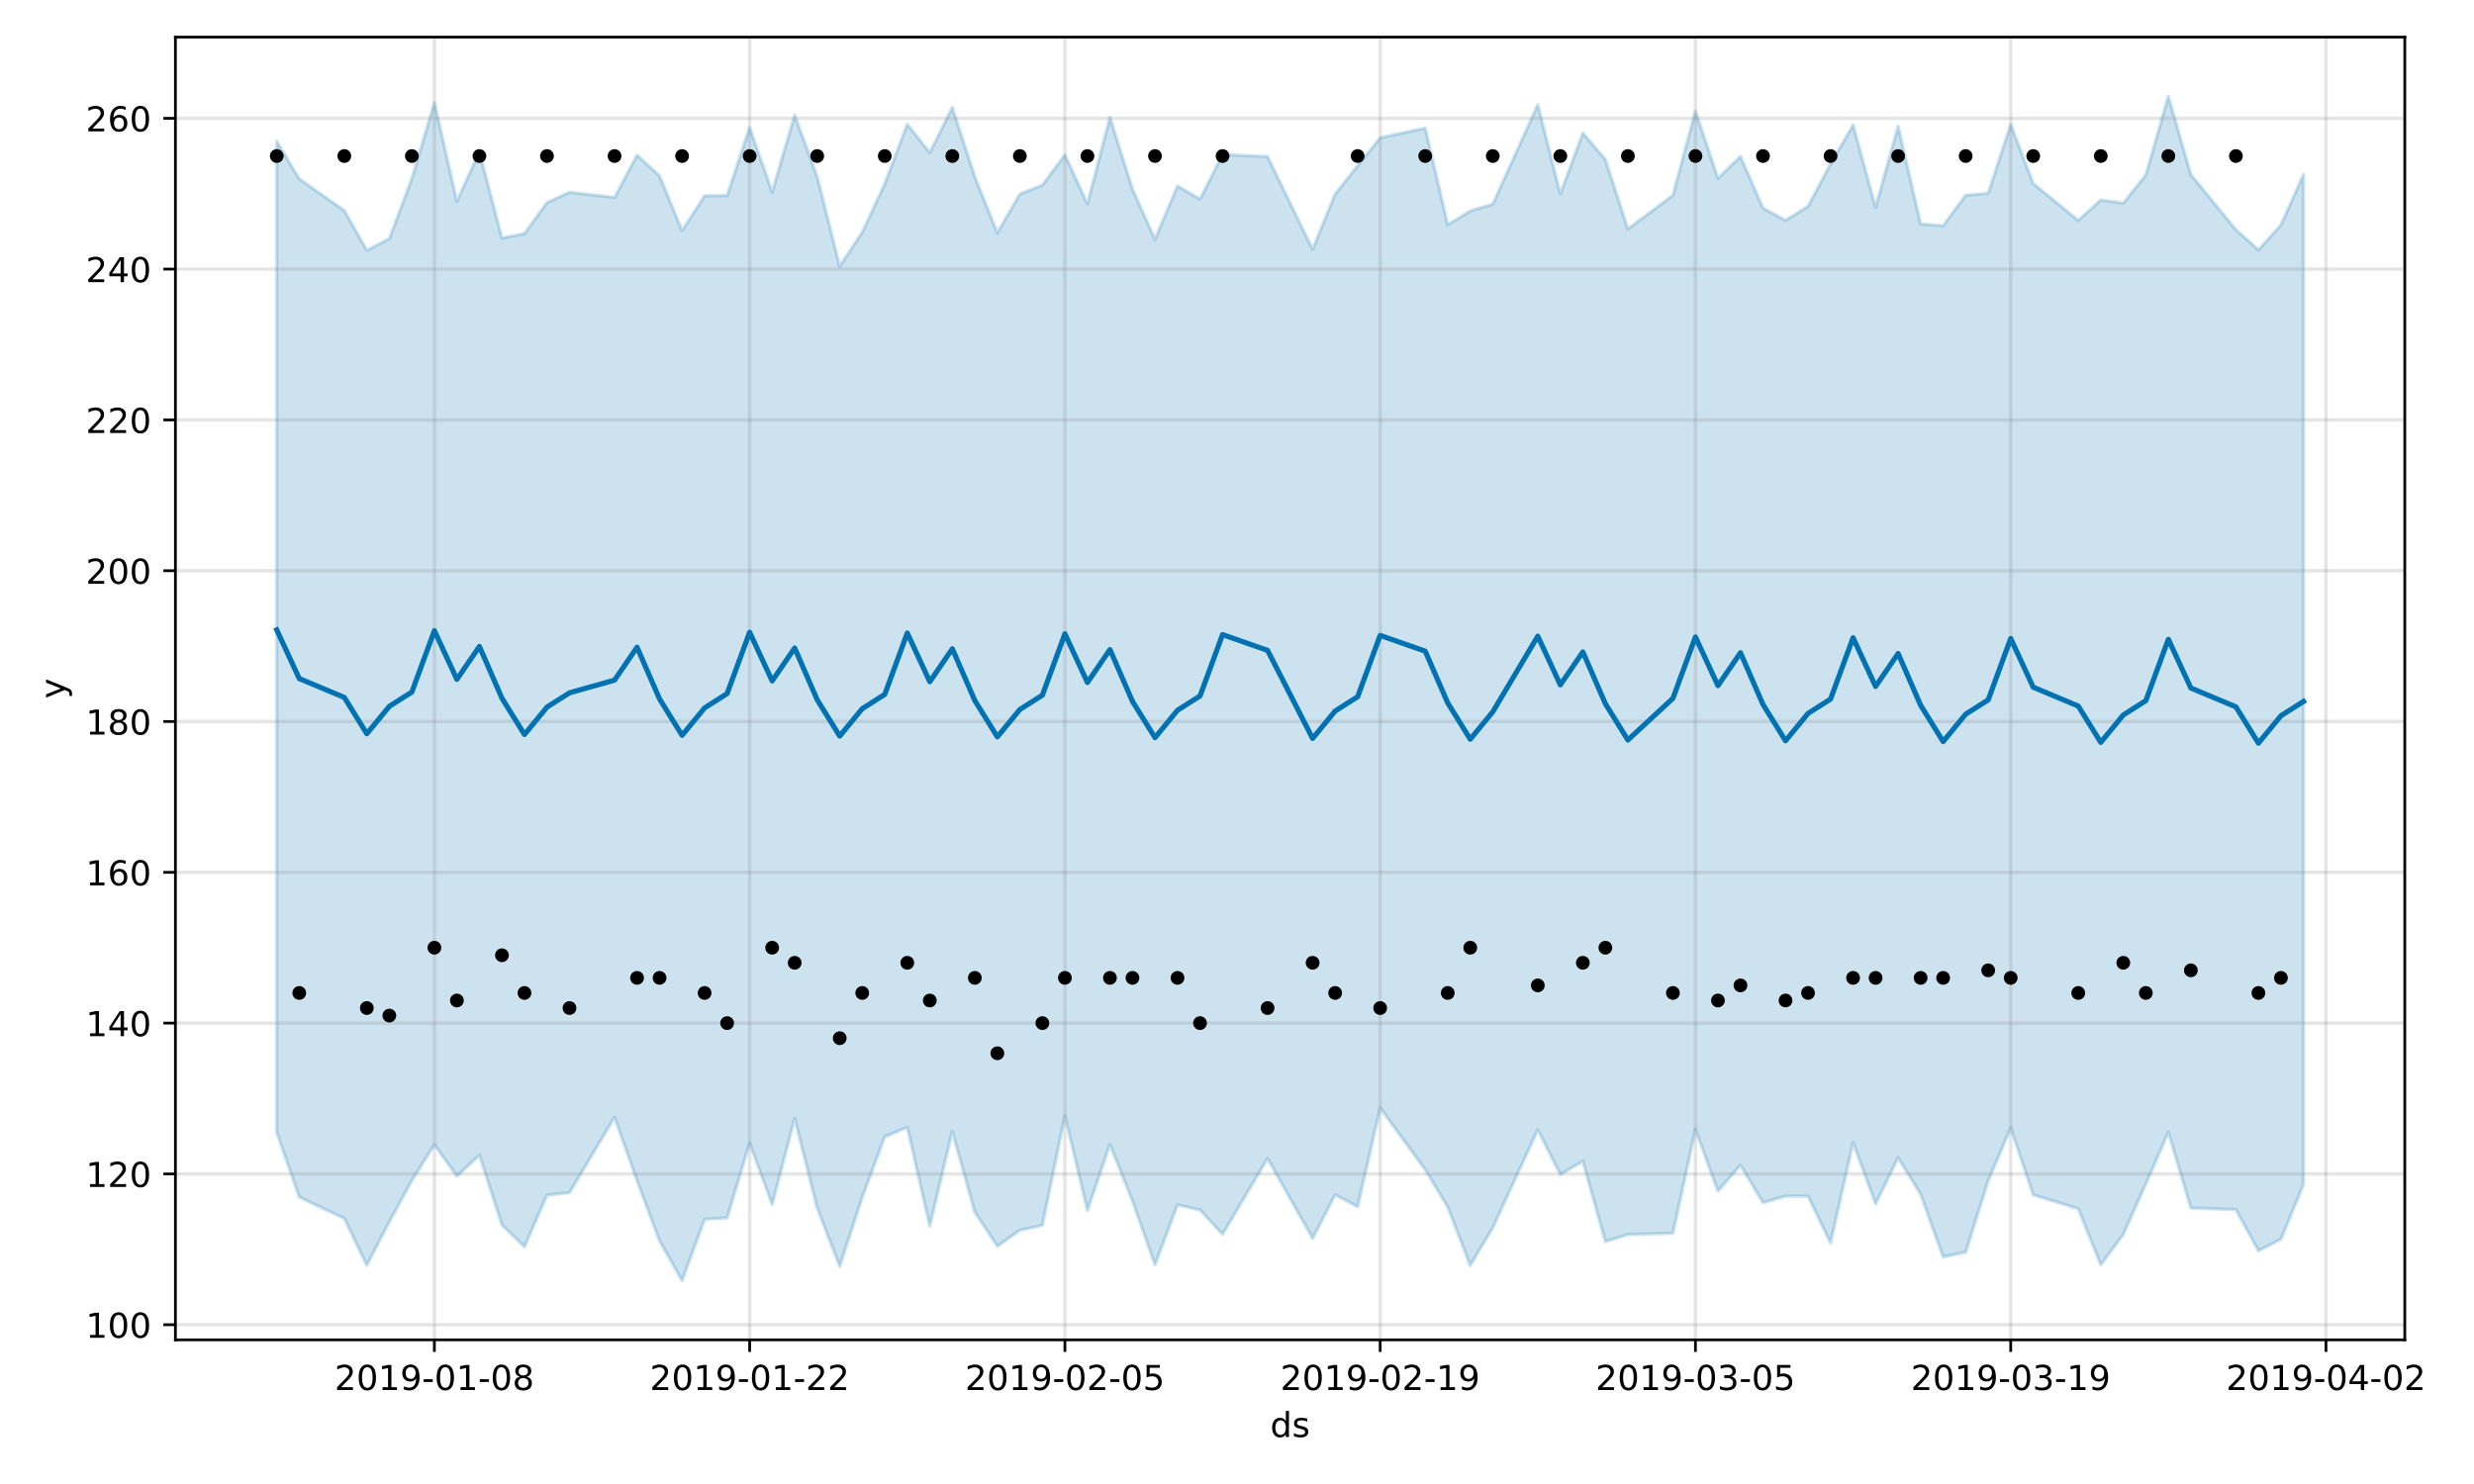 <?xml version="1.0" encoding="utf-8" standalone="no"?>
<!DOCTYPE svg PUBLIC "-//W3C//DTD SVG 1.1//EN"
  "http://www.w3.org/Graphics/SVG/1.1/DTD/svg11.dtd">
<!-- Created with matplotlib (https://matplotlib.org/) -->
<svg height="432pt" version="1.1" viewBox="0 0 720 432" width="720pt" xmlns="http://www.w3.org/2000/svg" xmlns:xlink="http://www.w3.org/1999/xlink">
 <defs>
  <style type="text/css">
*{stroke-linecap:butt;stroke-linejoin:round;}
  </style>
 </defs>
 <g id="figure_1">
  <g id="patch_1">
   <path d="M 0 432 
L 720 432 
L 720 0 
L 0 0 
z
" style="fill:#ffffff;"/>
  </g>
  <g id="axes_1">
   <g id="patch_2">
    <path d="M 51.05 390.04 
L 699.857 390.04 
L 699.857 10.8 
L 51.05 10.8 
z
" style="fill:#ffffff;"/>
   </g>
   <g id="PolyCollection_1">
    <defs>
     <path d="M 80.541 -390.882 
L 80.541 -102.342 
L 87.095 -83.508 
L 100.202 -77.289 
L 106.756 -63.664 
L 113.309 -76.281 
L 119.863 -88.372 
L 126.417 -98.767 
L 132.97 -89.603 
L 139.524 -95.716 
L 146.077 -75.41 
L 152.631 -69.055 
L 159.185 -84.081 
L 165.738 -84.806 
L 178.845 -106.741 
L 185.399 -88.292 
L 191.953 -70.736 
L 198.506 -59.198 
L 205.06 -77.061 
L 211.613 -77.461 
L 218.167 -99.248 
L 224.721 -81.367 
L 231.274 -106.436 
L 237.828 -80.307 
L 244.381 -63.342 
L 250.935 -83.452 
L 257.489 -101.074 
L 264.042 -103.813 
L 270.596 -75.095 
L 277.15 -102.61 
L 283.703 -79.104 
L 290.257 -69.214 
L 296.81 -73.852 
L 303.364 -75.309 
L 309.918 -107.161 
L 316.471 -79.641 
L 323.025 -98.834 
L 329.578 -82.391 
L 336.132 -63.796 
L 342.686 -81.245 
L 349.239 -79.759 
L 355.793 -72.691 
L 368.9 -94.747 
L 382.007 -71.486 
L 388.561 -84.191 
L 395.114 -80.728 
L 401.668 -109.444 
L 414.775 -91.501 
L 421.329 -80.606 
L 427.883 -63.611 
L 434.436 -74.576 
L 447.543 -103.083 
L 454.097 -90.095 
L 460.651 -93.958 
L 467.204 -70.563 
L 473.758 -72.606 
L 486.865 -72.989 
L 493.419 -103.169 
L 499.972 -85.259 
L 506.526 -92.814 
L 513.079 -81.895 
L 519.633 -83.781 
L 526.187 -83.789 
L 532.74 -70.131 
L 539.294 -99.373 
L 545.847 -81.552 
L 552.401 -94.961 
L 558.955 -84.337 
L 565.508 -66.093 
L 572.062 -67.48 
L 578.616 -88.243 
L 585.169 -103.642 
L 591.723 -84.183 
L 604.83 -80.127 
L 611.384 -63.797 
L 617.937 -72.639 
L 624.491 -87.324 
L 631.044 -102.392 
L 637.598 -80.339 
L 650.705 -79.865 
L 657.259 -67.893 
L 663.812 -71.247 
L 670.366 -87.119 
L 670.366 -381.194 
L 670.366 -381.194 
L 663.812 -366.511 
L 657.259 -359.256 
L 650.705 -365.127 
L 637.598 -381.174 
L 631.044 -403.962 
L 624.491 -381.037 
L 617.937 -372.867 
L 611.384 -373.797 
L 604.83 -367.844 
L 591.723 -378.587 
L 585.169 -395.8 
L 578.616 -375.748 
L 572.062 -375.174 
L 565.508 -366.3 
L 558.955 -366.806 
L 552.401 -395.276 
L 545.847 -371.672 
L 539.294 -395.638 
L 532.74 -384.279 
L 526.187 -371.939 
L 519.633 -367.858 
L 513.079 -371.42 
L 506.526 -386.464 
L 499.972 -380.089 
L 493.419 -399.682 
L 486.865 -375.159 
L 473.758 -365.341 
L 467.204 -385.61 
L 460.651 -393.259 
L 454.097 -375.563 
L 447.543 -401.517 
L 434.436 -372.566 
L 427.883 -370.588 
L 421.329 -366.622 
L 414.775 -394.718 
L 401.668 -391.896 
L 395.114 -383.772 
L 388.561 -375.514 
L 382.007 -359.413 
L 368.9 -386.412 
L 355.793 -387.033 
L 349.239 -374.031 
L 342.686 -377.884 
L 336.132 -362.374 
L 329.578 -376.941 
L 323.025 -397.878 
L 316.471 -372.669 
L 309.918 -386.927 
L 303.364 -378.122 
L 296.81 -375.541 
L 290.257 -364.213 
L 283.703 -380.527 
L 277.15 -400.707 
L 270.596 -387.585 
L 264.042 -395.833 
L 257.489 -378.502 
L 250.935 -364.372 
L 244.381 -354.53 
L 237.828 -380.579 
L 231.274 -398.5 
L 224.721 -376.113 
L 218.167 -394.904 
L 211.613 -375.077 
L 205.06 -375.014 
L 198.506 -364.892 
L 191.953 -380.811 
L 185.399 -386.849 
L 178.845 -374.523 
L 165.738 -376.048 
L 159.185 -373.031 
L 152.631 -364.002 
L 146.077 -362.708 
L 139.524 -387.85 
L 132.97 -373.41 
L 126.417 -402.143 
L 119.863 -380.01 
L 113.309 -362.524 
L 106.756 -359.155 
L 100.202 -370.731 
L 87.095 -379.928 
L 80.541 -390.882 
z
" id="m9e9fa14a9a" style="stroke:#0072b2;stroke-opacity:0.2;"/>
    </defs>
    <g clip-path="url(#p1bc4699177)">
     <use style="fill:#0072b2;fill-opacity:0.2;stroke:#0072b2;stroke-opacity:0.2;" x="0" xlink:href="#m9e9fa14a9a" y="432"/>
    </g>
   </g>
   <g id="matplotlib.axis_1">
    <g id="xtick_1">
     <g id="line2d_1">
      <path clip-path="url(#p1bc4699177)" d="M 126.417 390.04 
L 126.417 10.8 
" style="fill:none;stroke:#808080;stroke-linecap:square;stroke-opacity:0.2;"/>
     </g>
     <g id="line2d_2">
      <defs>
       <path d="M 0 0 
L 0 3.5 
" id="mb91c973336" style="stroke:#000000;stroke-width:0.8;"/>
      </defs>
      <g>
       <use style="stroke:#000000;stroke-width:0.8;" x="126.417" xlink:href="#mb91c973336" y="390.04"/>
      </g>
     </g>
     <g id="text_1">
      <!-- 2019-01-08 -->
      <defs>
       <path d="M 19.188 8.297 
L 53.609 8.297 
L 53.609 0 
L 7.328 0 
L 7.328 8.297 
Q 12.938 14.109 22.625 23.891 
Q 32.328 33.688 34.812 36.531 
Q 39.547 41.844 41.422 45.531 
Q 43.312 49.219 43.312 52.781 
Q 43.312 58.594 39.234 62.25 
Q 35.156 65.922 28.609 65.922 
Q 23.969 65.922 18.812 64.312 
Q 13.672 62.703 7.812 59.422 
L 7.812 69.391 
Q 13.766 71.781 18.938 73 
Q 24.125 74.219 28.422 74.219 
Q 39.75 74.219 46.484 68.547 
Q 53.219 62.891 53.219 53.422 
Q 53.219 48.922 51.531 44.891 
Q 49.859 40.875 45.406 35.406 
Q 44.188 33.984 37.641 27.219 
Q 31.109 20.453 19.188 8.297 
z
" id="DejaVuSans-50"/>
       <path d="M 31.781 66.406 
Q 24.172 66.406 20.328 58.906 
Q 16.5 51.422 16.5 36.375 
Q 16.5 21.391 20.328 13.891 
Q 24.172 6.391 31.781 6.391 
Q 39.453 6.391 43.281 13.891 
Q 47.125 21.391 47.125 36.375 
Q 47.125 51.422 43.281 58.906 
Q 39.453 66.406 31.781 66.406 
z
M 31.781 74.219 
Q 44.047 74.219 50.516 64.516 
Q 56.984 54.828 56.984 36.375 
Q 56.984 17.969 50.516 8.266 
Q 44.047 -1.422 31.781 -1.422 
Q 19.531 -1.422 13.062 8.266 
Q 6.594 17.969 6.594 36.375 
Q 6.594 54.828 13.062 64.516 
Q 19.531 74.219 31.781 74.219 
z
" id="DejaVuSans-48"/>
       <path d="M 12.406 8.297 
L 28.516 8.297 
L 28.516 63.922 
L 10.984 60.406 
L 10.984 69.391 
L 28.422 72.906 
L 38.281 72.906 
L 38.281 8.297 
L 54.391 8.297 
L 54.391 0 
L 12.406 0 
z
" id="DejaVuSans-49"/>
       <path d="M 10.984 1.516 
L 10.984 10.5 
Q 14.703 8.734 18.5 7.812 
Q 22.312 6.891 25.984 6.891 
Q 35.75 6.891 40.891 13.453 
Q 46.047 20.016 46.781 33.406 
Q 43.953 29.203 39.594 26.953 
Q 35.25 24.703 29.984 24.703 
Q 19.047 24.703 12.672 31.312 
Q 6.297 37.938 6.297 49.422 
Q 6.297 60.641 12.938 67.422 
Q 19.578 74.219 30.609 74.219 
Q 43.266 74.219 49.922 64.516 
Q 56.594 54.828 56.594 36.375 
Q 56.594 19.141 48.406 8.859 
Q 40.234 -1.422 26.422 -1.422 
Q 22.703 -1.422 18.891 -0.688 
Q 15.094 0.047 10.984 1.516 
z
M 30.609 32.422 
Q 37.25 32.422 41.125 36.953 
Q 45.016 41.5 45.016 49.422 
Q 45.016 57.281 41.125 61.844 
Q 37.25 66.406 30.609 66.406 
Q 23.969 66.406 20.094 61.844 
Q 16.219 57.281 16.219 49.422 
Q 16.219 41.5 20.094 36.953 
Q 23.969 32.422 30.609 32.422 
z
" id="DejaVuSans-57"/>
       <path d="M 4.891 31.391 
L 31.203 31.391 
L 31.203 23.391 
L 4.891 23.391 
z
" id="DejaVuSans-45"/>
       <path d="M 31.781 34.625 
Q 24.75 34.625 20.719 30.859 
Q 16.703 27.094 16.703 20.516 
Q 16.703 13.922 20.719 10.156 
Q 24.75 6.391 31.781 6.391 
Q 38.812 6.391 42.859 10.172 
Q 46.922 13.969 46.922 20.516 
Q 46.922 27.094 42.891 30.859 
Q 38.875 34.625 31.781 34.625 
z
M 21.922 38.812 
Q 15.578 40.375 12.031 44.719 
Q 8.5 49.078 8.5 55.328 
Q 8.5 64.062 14.719 69.141 
Q 20.953 74.219 31.781 74.219 
Q 42.672 74.219 48.875 69.141 
Q 55.078 64.062 55.078 55.328 
Q 55.078 49.078 51.531 44.719 
Q 48 40.375 41.703 38.812 
Q 48.828 37.156 52.797 32.312 
Q 56.781 27.484 56.781 20.516 
Q 56.781 9.906 50.312 4.234 
Q 43.844 -1.422 31.781 -1.422 
Q 19.734 -1.422 13.25 4.234 
Q 6.781 9.906 6.781 20.516 
Q 6.781 27.484 10.781 32.312 
Q 14.797 37.156 21.922 38.812 
z
M 18.312 54.391 
Q 18.312 48.734 21.844 45.562 
Q 25.391 42.391 31.781 42.391 
Q 38.141 42.391 41.719 45.562 
Q 45.312 48.734 45.312 54.391 
Q 45.312 60.062 41.719 63.234 
Q 38.141 66.406 31.781 66.406 
Q 25.391 66.406 21.844 63.234 
Q 18.312 60.062 18.312 54.391 
z
" id="DejaVuSans-56"/>
      </defs>
      <g transform="translate(97.359 404.638)scale(0.1 -0.1)">
       <use xlink:href="#DejaVuSans-50"/>
       <use x="63.623" xlink:href="#DejaVuSans-48"/>
       <use x="127.246" xlink:href="#DejaVuSans-49"/>
       <use x="190.869" xlink:href="#DejaVuSans-57"/>
       <use x="254.492" xlink:href="#DejaVuSans-45"/>
       <use x="290.576" xlink:href="#DejaVuSans-48"/>
       <use x="354.199" xlink:href="#DejaVuSans-49"/>
       <use x="417.822" xlink:href="#DejaVuSans-45"/>
       <use x="453.906" xlink:href="#DejaVuSans-48"/>
       <use x="517.529" xlink:href="#DejaVuSans-56"/>
      </g>
     </g>
    </g>
    <g id="xtick_2">
     <g id="line2d_3">
      <path clip-path="url(#p1bc4699177)" d="M 218.167 390.04 
L 218.167 10.8 
" style="fill:none;stroke:#808080;stroke-linecap:square;stroke-opacity:0.2;"/>
     </g>
     <g id="line2d_4">
      <g>
       <use style="stroke:#000000;stroke-width:0.8;" x="218.167" xlink:href="#mb91c973336" y="390.04"/>
      </g>
     </g>
     <g id="text_2">
      <!-- 2019-01-22 -->
      <g transform="translate(189.109 404.638)scale(0.1 -0.1)">
       <use xlink:href="#DejaVuSans-50"/>
       <use x="63.623" xlink:href="#DejaVuSans-48"/>
       <use x="127.246" xlink:href="#DejaVuSans-49"/>
       <use x="190.869" xlink:href="#DejaVuSans-57"/>
       <use x="254.492" xlink:href="#DejaVuSans-45"/>
       <use x="290.576" xlink:href="#DejaVuSans-48"/>
       <use x="354.199" xlink:href="#DejaVuSans-49"/>
       <use x="417.822" xlink:href="#DejaVuSans-45"/>
       <use x="453.906" xlink:href="#DejaVuSans-50"/>
       <use x="517.529" xlink:href="#DejaVuSans-50"/>
      </g>
     </g>
    </g>
    <g id="xtick_3">
     <g id="line2d_5">
      <path clip-path="url(#p1bc4699177)" d="M 309.918 390.04 
L 309.918 10.8 
" style="fill:none;stroke:#808080;stroke-linecap:square;stroke-opacity:0.2;"/>
     </g>
     <g id="line2d_6">
      <g>
       <use style="stroke:#000000;stroke-width:0.8;" x="309.918" xlink:href="#mb91c973336" y="390.04"/>
      </g>
     </g>
     <g id="text_3">
      <!-- 2019-02-05 -->
      <defs>
       <path d="M 10.797 72.906 
L 49.516 72.906 
L 49.516 64.594 
L 19.828 64.594 
L 19.828 46.734 
Q 21.969 47.469 24.109 47.828 
Q 26.266 48.188 28.422 48.188 
Q 40.625 48.188 47.75 41.5 
Q 54.891 34.812 54.891 23.391 
Q 54.891 11.625 47.562 5.094 
Q 40.234 -1.422 26.906 -1.422 
Q 22.312 -1.422 17.547 -0.641 
Q 12.797 0.141 7.719 1.703 
L 7.719 11.625 
Q 12.109 9.234 16.797 8.062 
Q 21.484 6.891 26.703 6.891 
Q 35.156 6.891 40.078 11.328 
Q 45.016 15.766 45.016 23.391 
Q 45.016 31 40.078 35.438 
Q 35.156 39.891 26.703 39.891 
Q 22.75 39.891 18.812 39.016 
Q 14.891 38.141 10.797 36.281 
z
" id="DejaVuSans-53"/>
      </defs>
      <g transform="translate(280.86 404.638)scale(0.1 -0.1)">
       <use xlink:href="#DejaVuSans-50"/>
       <use x="63.623" xlink:href="#DejaVuSans-48"/>
       <use x="127.246" xlink:href="#DejaVuSans-49"/>
       <use x="190.869" xlink:href="#DejaVuSans-57"/>
       <use x="254.492" xlink:href="#DejaVuSans-45"/>
       <use x="290.576" xlink:href="#DejaVuSans-48"/>
       <use x="354.199" xlink:href="#DejaVuSans-50"/>
       <use x="417.822" xlink:href="#DejaVuSans-45"/>
       <use x="453.906" xlink:href="#DejaVuSans-48"/>
       <use x="517.529" xlink:href="#DejaVuSans-53"/>
      </g>
     </g>
    </g>
    <g id="xtick_4">
     <g id="line2d_7">
      <path clip-path="url(#p1bc4699177)" d="M 401.668 390.04 
L 401.668 10.8 
" style="fill:none;stroke:#808080;stroke-linecap:square;stroke-opacity:0.2;"/>
     </g>
     <g id="line2d_8">
      <g>
       <use style="stroke:#000000;stroke-width:0.8;" x="401.668" xlink:href="#mb91c973336" y="390.04"/>
      </g>
     </g>
     <g id="text_4">
      <!-- 2019-02-19 -->
      <g transform="translate(372.61 404.638)scale(0.1 -0.1)">
       <use xlink:href="#DejaVuSans-50"/>
       <use x="63.623" xlink:href="#DejaVuSans-48"/>
       <use x="127.246" xlink:href="#DejaVuSans-49"/>
       <use x="190.869" xlink:href="#DejaVuSans-57"/>
       <use x="254.492" xlink:href="#DejaVuSans-45"/>
       <use x="290.576" xlink:href="#DejaVuSans-48"/>
       <use x="354.199" xlink:href="#DejaVuSans-50"/>
       <use x="417.822" xlink:href="#DejaVuSans-45"/>
       <use x="453.906" xlink:href="#DejaVuSans-49"/>
       <use x="517.529" xlink:href="#DejaVuSans-57"/>
      </g>
     </g>
    </g>
    <g id="xtick_5">
     <g id="line2d_9">
      <path clip-path="url(#p1bc4699177)" d="M 493.419 390.04 
L 493.419 10.8 
" style="fill:none;stroke:#808080;stroke-linecap:square;stroke-opacity:0.2;"/>
     </g>
     <g id="line2d_10">
      <g>
       <use style="stroke:#000000;stroke-width:0.8;" x="493.419" xlink:href="#mb91c973336" y="390.04"/>
      </g>
     </g>
     <g id="text_5">
      <!-- 2019-03-05 -->
      <defs>
       <path d="M 40.578 39.312 
Q 47.656 37.797 51.625 33 
Q 55.609 28.219 55.609 21.188 
Q 55.609 10.406 48.188 4.484 
Q 40.766 -1.422 27.094 -1.422 
Q 22.516 -1.422 17.656 -0.516 
Q 12.797 0.391 7.625 2.203 
L 7.625 11.719 
Q 11.719 9.328 16.594 8.109 
Q 21.484 6.891 26.812 6.891 
Q 36.078 6.891 40.938 10.547 
Q 45.797 14.203 45.797 21.188 
Q 45.797 27.641 41.281 31.266 
Q 36.766 34.906 28.719 34.906 
L 20.219 34.906 
L 20.219 43.016 
L 29.109 43.016 
Q 36.375 43.016 40.234 45.922 
Q 44.094 48.828 44.094 54.297 
Q 44.094 59.906 40.109 62.906 
Q 36.141 65.922 28.719 65.922 
Q 24.656 65.922 20.016 65.031 
Q 15.375 64.156 9.812 62.312 
L 9.812 71.094 
Q 15.438 72.656 20.344 73.438 
Q 25.25 74.219 29.594 74.219 
Q 40.828 74.219 47.359 69.109 
Q 53.906 64.016 53.906 55.328 
Q 53.906 49.266 50.438 45.094 
Q 46.969 40.922 40.578 39.312 
z
" id="DejaVuSans-51"/>
      </defs>
      <g transform="translate(464.361 404.638)scale(0.1 -0.1)">
       <use xlink:href="#DejaVuSans-50"/>
       <use x="63.623" xlink:href="#DejaVuSans-48"/>
       <use x="127.246" xlink:href="#DejaVuSans-49"/>
       <use x="190.869" xlink:href="#DejaVuSans-57"/>
       <use x="254.492" xlink:href="#DejaVuSans-45"/>
       <use x="290.576" xlink:href="#DejaVuSans-48"/>
       <use x="354.199" xlink:href="#DejaVuSans-51"/>
       <use x="417.822" xlink:href="#DejaVuSans-45"/>
       <use x="453.906" xlink:href="#DejaVuSans-48"/>
       <use x="517.529" xlink:href="#DejaVuSans-53"/>
      </g>
     </g>
    </g>
    <g id="xtick_6">
     <g id="line2d_11">
      <path clip-path="url(#p1bc4699177)" d="M 585.169 390.04 
L 585.169 10.8 
" style="fill:none;stroke:#808080;stroke-linecap:square;stroke-opacity:0.2;"/>
     </g>
     <g id="line2d_12">
      <g>
       <use style="stroke:#000000;stroke-width:0.8;" x="585.169" xlink:href="#mb91c973336" y="390.04"/>
      </g>
     </g>
     <g id="text_6">
      <!-- 2019-03-19 -->
      <g transform="translate(556.111 404.638)scale(0.1 -0.1)">
       <use xlink:href="#DejaVuSans-50"/>
       <use x="63.623" xlink:href="#DejaVuSans-48"/>
       <use x="127.246" xlink:href="#DejaVuSans-49"/>
       <use x="190.869" xlink:href="#DejaVuSans-57"/>
       <use x="254.492" xlink:href="#DejaVuSans-45"/>
       <use x="290.576" xlink:href="#DejaVuSans-48"/>
       <use x="354.199" xlink:href="#DejaVuSans-51"/>
       <use x="417.822" xlink:href="#DejaVuSans-45"/>
       <use x="453.906" xlink:href="#DejaVuSans-49"/>
       <use x="517.529" xlink:href="#DejaVuSans-57"/>
      </g>
     </g>
    </g>
    <g id="xtick_7">
     <g id="line2d_13">
      <path clip-path="url(#p1bc4699177)" d="M 676.92 390.04 
L 676.92 10.8 
" style="fill:none;stroke:#808080;stroke-linecap:square;stroke-opacity:0.2;"/>
     </g>
     <g id="line2d_14">
      <g>
       <use style="stroke:#000000;stroke-width:0.8;" x="676.92" xlink:href="#mb91c973336" y="390.04"/>
      </g>
     </g>
     <g id="text_7">
      <!-- 2019-04-02 -->
      <defs>
       <path d="M 37.797 64.312 
L 12.891 25.391 
L 37.797 25.391 
z
M 35.203 72.906 
L 47.609 72.906 
L 47.609 25.391 
L 58.016 25.391 
L 58.016 17.188 
L 47.609 17.188 
L 47.609 0 
L 37.797 0 
L 37.797 17.188 
L 4.891 17.188 
L 4.891 26.703 
z
" id="DejaVuSans-52"/>
      </defs>
      <g transform="translate(647.862 404.638)scale(0.1 -0.1)">
       <use xlink:href="#DejaVuSans-50"/>
       <use x="63.623" xlink:href="#DejaVuSans-48"/>
       <use x="127.246" xlink:href="#DejaVuSans-49"/>
       <use x="190.869" xlink:href="#DejaVuSans-57"/>
       <use x="254.492" xlink:href="#DejaVuSans-45"/>
       <use x="290.576" xlink:href="#DejaVuSans-48"/>
       <use x="354.199" xlink:href="#DejaVuSans-52"/>
       <use x="417.822" xlink:href="#DejaVuSans-45"/>
       <use x="453.906" xlink:href="#DejaVuSans-48"/>
       <use x="517.529" xlink:href="#DejaVuSans-50"/>
      </g>
     </g>
    </g>
    <g id="text_8">
     <!-- ds -->
     <defs>
      <path d="M 45.406 46.391 
L 45.406 75.984 
L 54.391 75.984 
L 54.391 0 
L 45.406 0 
L 45.406 8.203 
Q 42.578 3.328 38.25 0.953 
Q 33.938 -1.422 27.875 -1.422 
Q 17.969 -1.422 11.734 6.484 
Q 5.516 14.406 5.516 27.297 
Q 5.516 40.188 11.734 48.094 
Q 17.969 56 27.875 56 
Q 33.938 56 38.25 53.625 
Q 42.578 51.266 45.406 46.391 
z
M 14.797 27.297 
Q 14.797 17.391 18.875 11.75 
Q 22.953 6.109 30.078 6.109 
Q 37.203 6.109 41.297 11.75 
Q 45.406 17.391 45.406 27.297 
Q 45.406 37.203 41.297 42.844 
Q 37.203 48.484 30.078 48.484 
Q 22.953 48.484 18.875 42.844 
Q 14.797 37.203 14.797 27.297 
z
" id="DejaVuSans-100"/>
      <path d="M 44.281 53.078 
L 44.281 44.578 
Q 40.484 46.531 36.375 47.5 
Q 32.281 48.484 27.875 48.484 
Q 21.188 48.484 17.844 46.438 
Q 14.5 44.391 14.5 40.281 
Q 14.5 37.156 16.891 35.375 
Q 19.281 33.594 26.516 31.984 
L 29.594 31.297 
Q 39.156 29.25 43.188 25.516 
Q 47.219 21.781 47.219 15.094 
Q 47.219 7.469 41.188 3.016 
Q 35.156 -1.422 24.609 -1.422 
Q 20.219 -1.422 15.453 -0.562 
Q 10.688 0.297 5.422 2 
L 5.422 11.281 
Q 10.406 8.688 15.234 7.391 
Q 20.062 6.109 24.812 6.109 
Q 31.156 6.109 34.562 8.281 
Q 37.984 10.453 37.984 14.406 
Q 37.984 18.062 35.516 20.016 
Q 33.062 21.969 24.703 23.781 
L 21.578 24.516 
Q 13.234 26.266 9.516 29.906 
Q 5.812 33.547 5.812 39.891 
Q 5.812 47.609 11.281 51.797 
Q 16.75 56 26.812 56 
Q 31.781 56 36.172 55.266 
Q 40.578 54.547 44.281 53.078 
z
" id="DejaVuSans-115"/>
     </defs>
     <g transform="translate(369.675 418.317)scale(0.1 -0.1)">
      <use xlink:href="#DejaVuSans-100"/>
      <use x="63.477" xlink:href="#DejaVuSans-115"/>
     </g>
    </g>
   </g>
   <g id="matplotlib.axis_2">
    <g id="ytick_1">
     <g id="line2d_15">
      <path clip-path="url(#p1bc4699177)" d="M 51.05 385.63 
L 699.857 385.63 
" style="fill:none;stroke:#808080;stroke-linecap:square;stroke-opacity:0.2;"/>
     </g>
     <g id="line2d_16">
      <defs>
       <path d="M 0 0 
L -3.5 0 
" id="m63debcc7f3" style="stroke:#000000;stroke-width:0.8;"/>
      </defs>
      <g>
       <use style="stroke:#000000;stroke-width:0.8;" x="51.05" xlink:href="#m63debcc7f3" y="385.63"/>
      </g>
     </g>
     <g id="text_9">
      <!-- 100 -->
      <g transform="translate(24.962 389.429)scale(0.1 -0.1)">
       <use xlink:href="#DejaVuSans-49"/>
       <use x="63.623" xlink:href="#DejaVuSans-48"/>
       <use x="127.246" xlink:href="#DejaVuSans-48"/>
      </g>
     </g>
    </g>
    <g id="ytick_2">
     <g id="line2d_17">
      <path clip-path="url(#p1bc4699177)" d="M 51.05 341.732 
L 699.857 341.732 
" style="fill:none;stroke:#808080;stroke-linecap:square;stroke-opacity:0.2;"/>
     </g>
     <g id="line2d_18">
      <g>
       <use style="stroke:#000000;stroke-width:0.8;" x="51.05" xlink:href="#m63debcc7f3" y="341.732"/>
      </g>
     </g>
     <g id="text_10">
      <!-- 120 -->
      <g transform="translate(24.962 345.531)scale(0.1 -0.1)">
       <use xlink:href="#DejaVuSans-49"/>
       <use x="63.623" xlink:href="#DejaVuSans-50"/>
       <use x="127.246" xlink:href="#DejaVuSans-48"/>
      </g>
     </g>
    </g>
    <g id="ytick_3">
     <g id="line2d_19">
      <path clip-path="url(#p1bc4699177)" d="M 51.05 297.833 
L 699.857 297.833 
" style="fill:none;stroke:#808080;stroke-linecap:square;stroke-opacity:0.2;"/>
     </g>
     <g id="line2d_20">
      <g>
       <use style="stroke:#000000;stroke-width:0.8;" x="51.05" xlink:href="#m63debcc7f3" y="297.833"/>
      </g>
     </g>
     <g id="text_11">
      <!-- 140 -->
      <g transform="translate(24.962 301.633)scale(0.1 -0.1)">
       <use xlink:href="#DejaVuSans-49"/>
       <use x="63.623" xlink:href="#DejaVuSans-52"/>
       <use x="127.246" xlink:href="#DejaVuSans-48"/>
      </g>
     </g>
    </g>
    <g id="ytick_4">
     <g id="line2d_21">
      <path clip-path="url(#p1bc4699177)" d="M 51.05 253.935 
L 699.857 253.935 
" style="fill:none;stroke:#808080;stroke-linecap:square;stroke-opacity:0.2;"/>
     </g>
     <g id="line2d_22">
      <g>
       <use style="stroke:#000000;stroke-width:0.8;" x="51.05" xlink:href="#m63debcc7f3" y="253.935"/>
      </g>
     </g>
     <g id="text_12">
      <!-- 160 -->
      <defs>
       <path d="M 33.016 40.375 
Q 26.375 40.375 22.484 35.828 
Q 18.609 31.297 18.609 23.391 
Q 18.609 15.531 22.484 10.953 
Q 26.375 6.391 33.016 6.391 
Q 39.656 6.391 43.531 10.953 
Q 47.406 15.531 47.406 23.391 
Q 47.406 31.297 43.531 35.828 
Q 39.656 40.375 33.016 40.375 
z
M 52.594 71.297 
L 52.594 62.312 
Q 48.875 64.062 45.094 64.984 
Q 41.312 65.922 37.594 65.922 
Q 27.828 65.922 22.672 59.328 
Q 17.531 52.734 16.797 39.406 
Q 19.672 43.656 24.016 45.922 
Q 28.375 48.188 33.594 48.188 
Q 44.578 48.188 50.953 41.516 
Q 57.328 34.859 57.328 23.391 
Q 57.328 12.156 50.688 5.359 
Q 44.047 -1.422 33.016 -1.422 
Q 20.359 -1.422 13.672 8.266 
Q 6.984 17.969 6.984 36.375 
Q 6.984 53.656 15.188 63.938 
Q 23.391 74.219 37.203 74.219 
Q 40.922 74.219 44.703 73.484 
Q 48.484 72.75 52.594 71.297 
z
" id="DejaVuSans-54"/>
      </defs>
      <g transform="translate(24.962 257.734)scale(0.1 -0.1)">
       <use xlink:href="#DejaVuSans-49"/>
       <use x="63.623" xlink:href="#DejaVuSans-54"/>
       <use x="127.246" xlink:href="#DejaVuSans-48"/>
      </g>
     </g>
    </g>
    <g id="ytick_5">
     <g id="line2d_23">
      <path clip-path="url(#p1bc4699177)" d="M 51.05 210.037 
L 699.857 210.037 
" style="fill:none;stroke:#808080;stroke-linecap:square;stroke-opacity:0.2;"/>
     </g>
     <g id="line2d_24">
      <g>
       <use style="stroke:#000000;stroke-width:0.8;" x="51.05" xlink:href="#m63debcc7f3" y="210.037"/>
      </g>
     </g>
     <g id="text_13">
      <!-- 180 -->
      <g transform="translate(24.962 213.836)scale(0.1 -0.1)">
       <use xlink:href="#DejaVuSans-49"/>
       <use x="63.623" xlink:href="#DejaVuSans-56"/>
       <use x="127.246" xlink:href="#DejaVuSans-48"/>
      </g>
     </g>
    </g>
    <g id="ytick_6">
     <g id="line2d_25">
      <path clip-path="url(#p1bc4699177)" d="M 51.05 166.139 
L 699.857 166.139 
" style="fill:none;stroke:#808080;stroke-linecap:square;stroke-opacity:0.2;"/>
     </g>
     <g id="line2d_26">
      <g>
       <use style="stroke:#000000;stroke-width:0.8;" x="51.05" xlink:href="#m63debcc7f3" y="166.139"/>
      </g>
     </g>
     <g id="text_14">
      <!-- 200 -->
      <g transform="translate(24.962 169.938)scale(0.1 -0.1)">
       <use xlink:href="#DejaVuSans-50"/>
       <use x="63.623" xlink:href="#DejaVuSans-48"/>
       <use x="127.246" xlink:href="#DejaVuSans-48"/>
      </g>
     </g>
    </g>
    <g id="ytick_7">
     <g id="line2d_27">
      <path clip-path="url(#p1bc4699177)" d="M 51.05 122.241 
L 699.857 122.241 
" style="fill:none;stroke:#808080;stroke-linecap:square;stroke-opacity:0.2;"/>
     </g>
     <g id="line2d_28">
      <g>
       <use style="stroke:#000000;stroke-width:0.8;" x="51.05" xlink:href="#m63debcc7f3" y="122.241"/>
      </g>
     </g>
     <g id="text_15">
      <!-- 220 -->
      <g transform="translate(24.962 126.04)scale(0.1 -0.1)">
       <use xlink:href="#DejaVuSans-50"/>
       <use x="63.623" xlink:href="#DejaVuSans-50"/>
       <use x="127.246" xlink:href="#DejaVuSans-48"/>
      </g>
     </g>
    </g>
    <g id="ytick_8">
     <g id="line2d_29">
      <path clip-path="url(#p1bc4699177)" d="M 51.05 78.342 
L 699.857 78.342 
" style="fill:none;stroke:#808080;stroke-linecap:square;stroke-opacity:0.2;"/>
     </g>
     <g id="line2d_30">
      <g>
       <use style="stroke:#000000;stroke-width:0.8;" x="51.05" xlink:href="#m63debcc7f3" y="78.342"/>
      </g>
     </g>
     <g id="text_16">
      <!-- 240 -->
      <g transform="translate(24.962 82.142)scale(0.1 -0.1)">
       <use xlink:href="#DejaVuSans-50"/>
       <use x="63.623" xlink:href="#DejaVuSans-52"/>
       <use x="127.246" xlink:href="#DejaVuSans-48"/>
      </g>
     </g>
    </g>
    <g id="ytick_9">
     <g id="line2d_31">
      <path clip-path="url(#p1bc4699177)" d="M 51.05 34.444 
L 699.857 34.444 
" style="fill:none;stroke:#808080;stroke-linecap:square;stroke-opacity:0.2;"/>
     </g>
     <g id="line2d_32">
      <g>
       <use style="stroke:#000000;stroke-width:0.8;" x="51.05" xlink:href="#m63debcc7f3" y="34.444"/>
      </g>
     </g>
     <g id="text_17">
      <!-- 260 -->
      <g transform="translate(24.962 38.243)scale(0.1 -0.1)">
       <use xlink:href="#DejaVuSans-50"/>
       <use x="63.623" xlink:href="#DejaVuSans-54"/>
       <use x="127.246" xlink:href="#DejaVuSans-48"/>
      </g>
     </g>
    </g>
    <g id="text_18">
     <!-- y -->
     <defs>
      <path d="M 32.172 -5.078 
Q 28.375 -14.844 24.75 -17.812 
Q 21.141 -20.797 15.094 -20.797 
L 7.906 -20.797 
L 7.906 -13.281 
L 13.188 -13.281 
Q 16.891 -13.281 18.938 -11.516 
Q 21 -9.766 23.484 -3.219 
L 25.094 0.875 
L 2.984 54.688 
L 12.5 54.688 
L 29.594 11.922 
L 46.688 54.688 
L 56.203 54.688 
z
" id="DejaVuSans-121"/>
     </defs>
     <g transform="translate(18.883 203.379)rotate(-90)scale(0.1 -0.1)">
      <use xlink:href="#DejaVuSans-121"/>
     </g>
    </g>
   </g>
   <g id="line2d_33">
    <defs>
     <path d="M 0 1.5 
C 0.398 1.5 0.779 1.342 1.061 1.061 
C 1.342 0.779 1.5 0.398 1.5 0 
C 1.5 -0.398 1.342 -0.779 1.061 -1.061 
C 0.779 -1.342 0.398 -1.5 0 -1.5 
C -0.398 -1.5 -0.779 -1.342 -1.061 -1.061 
C -1.342 -0.779 -1.5 -0.398 -1.5 0 
C -1.5 0.398 -1.342 0.779 -1.061 1.061 
C -0.779 1.342 -0.398 1.5 0 1.5 
z
" id="md109977501" style="stroke:#000000;"/>
    </defs>
    <g clip-path="url(#p1bc4699177)">
     <use style="stroke:#000000;" x="80.541" xlink:href="#md109977501" y="45.419"/>
     <use style="stroke:#000000;" x="87.095" xlink:href="#md109977501" y="289.054"/>
     <use style="stroke:#000000;" x="100.202" xlink:href="#md109977501" y="45.419"/>
     <use style="stroke:#000000;" x="106.756" xlink:href="#md109977501" y="293.444"/>
     <use style="stroke:#000000;" x="113.309" xlink:href="#md109977501" y="295.638"/>
     <use style="stroke:#000000;" x="119.863" xlink:href="#md109977501" y="45.419"/>
     <use style="stroke:#000000;" x="126.417" xlink:href="#md109977501" y="275.884"/>
     <use style="stroke:#000000;" x="132.97" xlink:href="#md109977501" y="291.249"/>
     <use style="stroke:#000000;" x="139.524" xlink:href="#md109977501" y="45.419"/>
     <use style="stroke:#000000;" x="146.077" xlink:href="#md109977501" y="278.079"/>
     <use style="stroke:#000000;" x="152.631" xlink:href="#md109977501" y="289.054"/>
     <use style="stroke:#000000;" x="159.185" xlink:href="#md109977501" y="45.419"/>
     <use style="stroke:#000000;" x="165.738" xlink:href="#md109977501" y="293.444"/>
     <use style="stroke:#000000;" x="178.845" xlink:href="#md109977501" y="45.419"/>
     <use style="stroke:#000000;" x="185.399" xlink:href="#md109977501" y="284.664"/>
     <use style="stroke:#000000;" x="191.953" xlink:href="#md109977501" y="284.664"/>
     <use style="stroke:#000000;" x="198.506" xlink:href="#md109977501" y="45.419"/>
     <use style="stroke:#000000;" x="205.06" xlink:href="#md109977501" y="289.054"/>
     <use style="stroke:#000000;" x="211.613" xlink:href="#md109977501" y="297.833"/>
     <use style="stroke:#000000;" x="218.167" xlink:href="#md109977501" y="45.419"/>
     <use style="stroke:#000000;" x="224.721" xlink:href="#md109977501" y="275.884"/>
     <use style="stroke:#000000;" x="231.274" xlink:href="#md109977501" y="280.274"/>
     <use style="stroke:#000000;" x="237.828" xlink:href="#md109977501" y="45.419"/>
     <use style="stroke:#000000;" x="244.381" xlink:href="#md109977501" y="302.223"/>
     <use style="stroke:#000000;" x="250.935" xlink:href="#md109977501" y="289.054"/>
     <use style="stroke:#000000;" x="257.489" xlink:href="#md109977501" y="45.419"/>
     <use style="stroke:#000000;" x="264.042" xlink:href="#md109977501" y="280.274"/>
     <use style="stroke:#000000;" x="270.596" xlink:href="#md109977501" y="291.249"/>
     <use style="stroke:#000000;" x="277.15" xlink:href="#md109977501" y="45.419"/>
     <use style="stroke:#000000;" x="283.703" xlink:href="#md109977501" y="284.664"/>
     <use style="stroke:#000000;" x="290.257" xlink:href="#md109977501" y="306.613"/>
     <use style="stroke:#000000;" x="296.81" xlink:href="#md109977501" y="45.419"/>
     <use style="stroke:#000000;" x="303.364" xlink:href="#md109977501" y="297.833"/>
     <use style="stroke:#000000;" x="309.918" xlink:href="#md109977501" y="284.664"/>
     <use style="stroke:#000000;" x="316.471" xlink:href="#md109977501" y="45.419"/>
     <use style="stroke:#000000;" x="323.025" xlink:href="#md109977501" y="284.664"/>
     <use style="stroke:#000000;" x="329.578" xlink:href="#md109977501" y="284.664"/>
     <use style="stroke:#000000;" x="336.132" xlink:href="#md109977501" y="45.419"/>
     <use style="stroke:#000000;" x="342.686" xlink:href="#md109977501" y="284.664"/>
     <use style="stroke:#000000;" x="349.239" xlink:href="#md109977501" y="297.833"/>
     <use style="stroke:#000000;" x="355.793" xlink:href="#md109977501" y="45.419"/>
     <use style="stroke:#000000;" x="368.9" xlink:href="#md109977501" y="293.444"/>
     <use style="stroke:#000000;" x="382.007" xlink:href="#md109977501" y="280.274"/>
     <use style="stroke:#000000;" x="388.561" xlink:href="#md109977501" y="289.054"/>
     <use style="stroke:#000000;" x="395.114" xlink:href="#md109977501" y="45.419"/>
     <use style="stroke:#000000;" x="401.668" xlink:href="#md109977501" y="293.444"/>
     <use style="stroke:#000000;" x="414.775" xlink:href="#md109977501" y="45.419"/>
     <use style="stroke:#000000;" x="421.329" xlink:href="#md109977501" y="289.054"/>
     <use style="stroke:#000000;" x="427.883" xlink:href="#md109977501" y="275.884"/>
     <use style="stroke:#000000;" x="434.436" xlink:href="#md109977501" y="45.419"/>
     <use style="stroke:#000000;" x="447.543" xlink:href="#md109977501" y="286.859"/>
     <use style="stroke:#000000;" x="454.097" xlink:href="#md109977501" y="45.419"/>
     <use style="stroke:#000000;" x="460.651" xlink:href="#md109977501" y="280.274"/>
     <use style="stroke:#000000;" x="467.204" xlink:href="#md109977501" y="275.884"/>
     <use style="stroke:#000000;" x="473.758" xlink:href="#md109977501" y="45.419"/>
     <use style="stroke:#000000;" x="486.865" xlink:href="#md109977501" y="289.054"/>
     <use style="stroke:#000000;" x="493.419" xlink:href="#md109977501" y="45.419"/>
     <use style="stroke:#000000;" x="499.972" xlink:href="#md109977501" y="291.249"/>
     <use style="stroke:#000000;" x="506.526" xlink:href="#md109977501" y="286.859"/>
     <use style="stroke:#000000;" x="513.079" xlink:href="#md109977501" y="45.419"/>
     <use style="stroke:#000000;" x="519.633" xlink:href="#md109977501" y="291.249"/>
     <use style="stroke:#000000;" x="526.187" xlink:href="#md109977501" y="289.054"/>
     <use style="stroke:#000000;" x="532.74" xlink:href="#md109977501" y="45.419"/>
     <use style="stroke:#000000;" x="539.294" xlink:href="#md109977501" y="284.664"/>
     <use style="stroke:#000000;" x="545.847" xlink:href="#md109977501" y="284.664"/>
     <use style="stroke:#000000;" x="552.401" xlink:href="#md109977501" y="45.419"/>
     <use style="stroke:#000000;" x="558.955" xlink:href="#md109977501" y="284.664"/>
     <use style="stroke:#000000;" x="565.508" xlink:href="#md109977501" y="284.664"/>
     <use style="stroke:#000000;" x="572.062" xlink:href="#md109977501" y="45.419"/>
     <use style="stroke:#000000;" x="578.616" xlink:href="#md109977501" y="282.469"/>
     <use style="stroke:#000000;" x="585.169" xlink:href="#md109977501" y="284.664"/>
     <use style="stroke:#000000;" x="591.723" xlink:href="#md109977501" y="45.419"/>
     <use style="stroke:#000000;" x="604.83" xlink:href="#md109977501" y="289.054"/>
     <use style="stroke:#000000;" x="611.384" xlink:href="#md109977501" y="45.419"/>
     <use style="stroke:#000000;" x="617.937" xlink:href="#md109977501" y="280.274"/>
     <use style="stroke:#000000;" x="624.491" xlink:href="#md109977501" y="289.054"/>
     <use style="stroke:#000000;" x="631.044" xlink:href="#md109977501" y="45.419"/>
     <use style="stroke:#000000;" x="637.598" xlink:href="#md109977501" y="282.469"/>
     <use style="stroke:#000000;" x="650.705" xlink:href="#md109977501" y="45.419"/>
     <use style="stroke:#000000;" x="657.259" xlink:href="#md109977501" y="289.054"/>
     <use style="stroke:#000000;" x="663.812" xlink:href="#md109977501" y="284.664"/>
    </g>
   </g>
   <g id="line2d_34">
    <path clip-path="url(#p1bc4699177)" d="M 80.541 183.364 
L 87.095 197.538 
L 100.202 203.02 
L 106.756 213.589 
L 113.309 205.619 
L 119.863 201.455 
L 126.417 183.593 
L 132.97 197.767 
L 139.524 188.182 
L 146.077 203.249 
L 152.631 213.818 
L 159.185 205.848 
L 165.738 201.683 
L 178.845 197.996 
L 185.399 188.411 
L 191.953 203.477 
L 198.506 214.047 
L 205.06 206.076 
L 211.613 201.912 
L 218.167 184.051 
L 224.721 198.225 
L 231.274 188.64 
L 237.828 203.706 
L 244.381 214.276 
L 250.935 206.305 
L 257.489 202.141 
L 264.042 184.279 
L 270.596 198.453 
L 277.15 188.868 
L 283.703 203.935 
L 290.257 214.505 
L 296.81 206.534 
L 303.364 202.37 
L 309.918 184.508 
L 316.471 198.682 
L 323.025 189.097 
L 329.578 204.164 
L 336.132 214.733 
L 342.686 206.763 
L 349.239 202.598 
L 355.793 184.737 
L 368.9 189.326 
L 382.007 214.962 
L 388.561 206.992 
L 395.114 202.827 
L 401.668 184.966 
L 414.775 189.555 
L 421.329 204.621 
L 427.883 215.191 
L 434.436 207.22 
L 447.543 185.195 
L 454.097 199.369 
L 460.651 189.783 
L 467.204 204.85 
L 473.758 215.42 
L 486.865 203.285 
L 493.419 185.423 
L 499.972 199.597 
L 506.526 190.012 
L 513.079 205.079 
L 519.633 215.648 
L 526.187 207.678 
L 532.74 203.514 
L 539.294 185.652 
L 545.847 199.826 
L 552.401 190.241 
L 558.955 205.308 
L 565.508 215.877 
L 572.062 207.907 
L 578.616 203.742 
L 585.169 185.881 
L 591.723 200.055 
L 604.83 205.537 
L 611.384 216.106 
L 617.937 208.136 
L 624.491 203.971 
L 631.044 186.11 
L 637.598 200.284 
L 650.705 205.765 
L 657.259 216.335 
L 663.812 208.364 
L 670.366 204.2 
" style="fill:none;stroke:#0072b2;stroke-linecap:square;stroke-width:1.5;"/>
   </g>
   <g id="patch_3">
    <path d="M 51.05 390.04 
L 51.05 10.8 
" style="fill:none;stroke:#000000;stroke-linecap:square;stroke-linejoin:miter;stroke-width:0.8;"/>
   </g>
   <g id="patch_4">
    <path d="M 699.857 390.04 
L 699.857 10.8 
" style="fill:none;stroke:#000000;stroke-linecap:square;stroke-linejoin:miter;stroke-width:0.8;"/>
   </g>
   <g id="patch_5">
    <path d="M 51.05 390.04 
L 699.857 390.04 
" style="fill:none;stroke:#000000;stroke-linecap:square;stroke-linejoin:miter;stroke-width:0.8;"/>
   </g>
   <g id="patch_6">
    <path d="M 51.05 10.8 
L 699.857 10.8 
" style="fill:none;stroke:#000000;stroke-linecap:square;stroke-linejoin:miter;stroke-width:0.8;"/>
   </g>
  </g>
 </g>
 <defs>
  <clipPath id="p1bc4699177">
   <rect height="379.24" width="648.807" x="51.05" y="10.8"/>
  </clipPath>
 </defs>
</svg>
